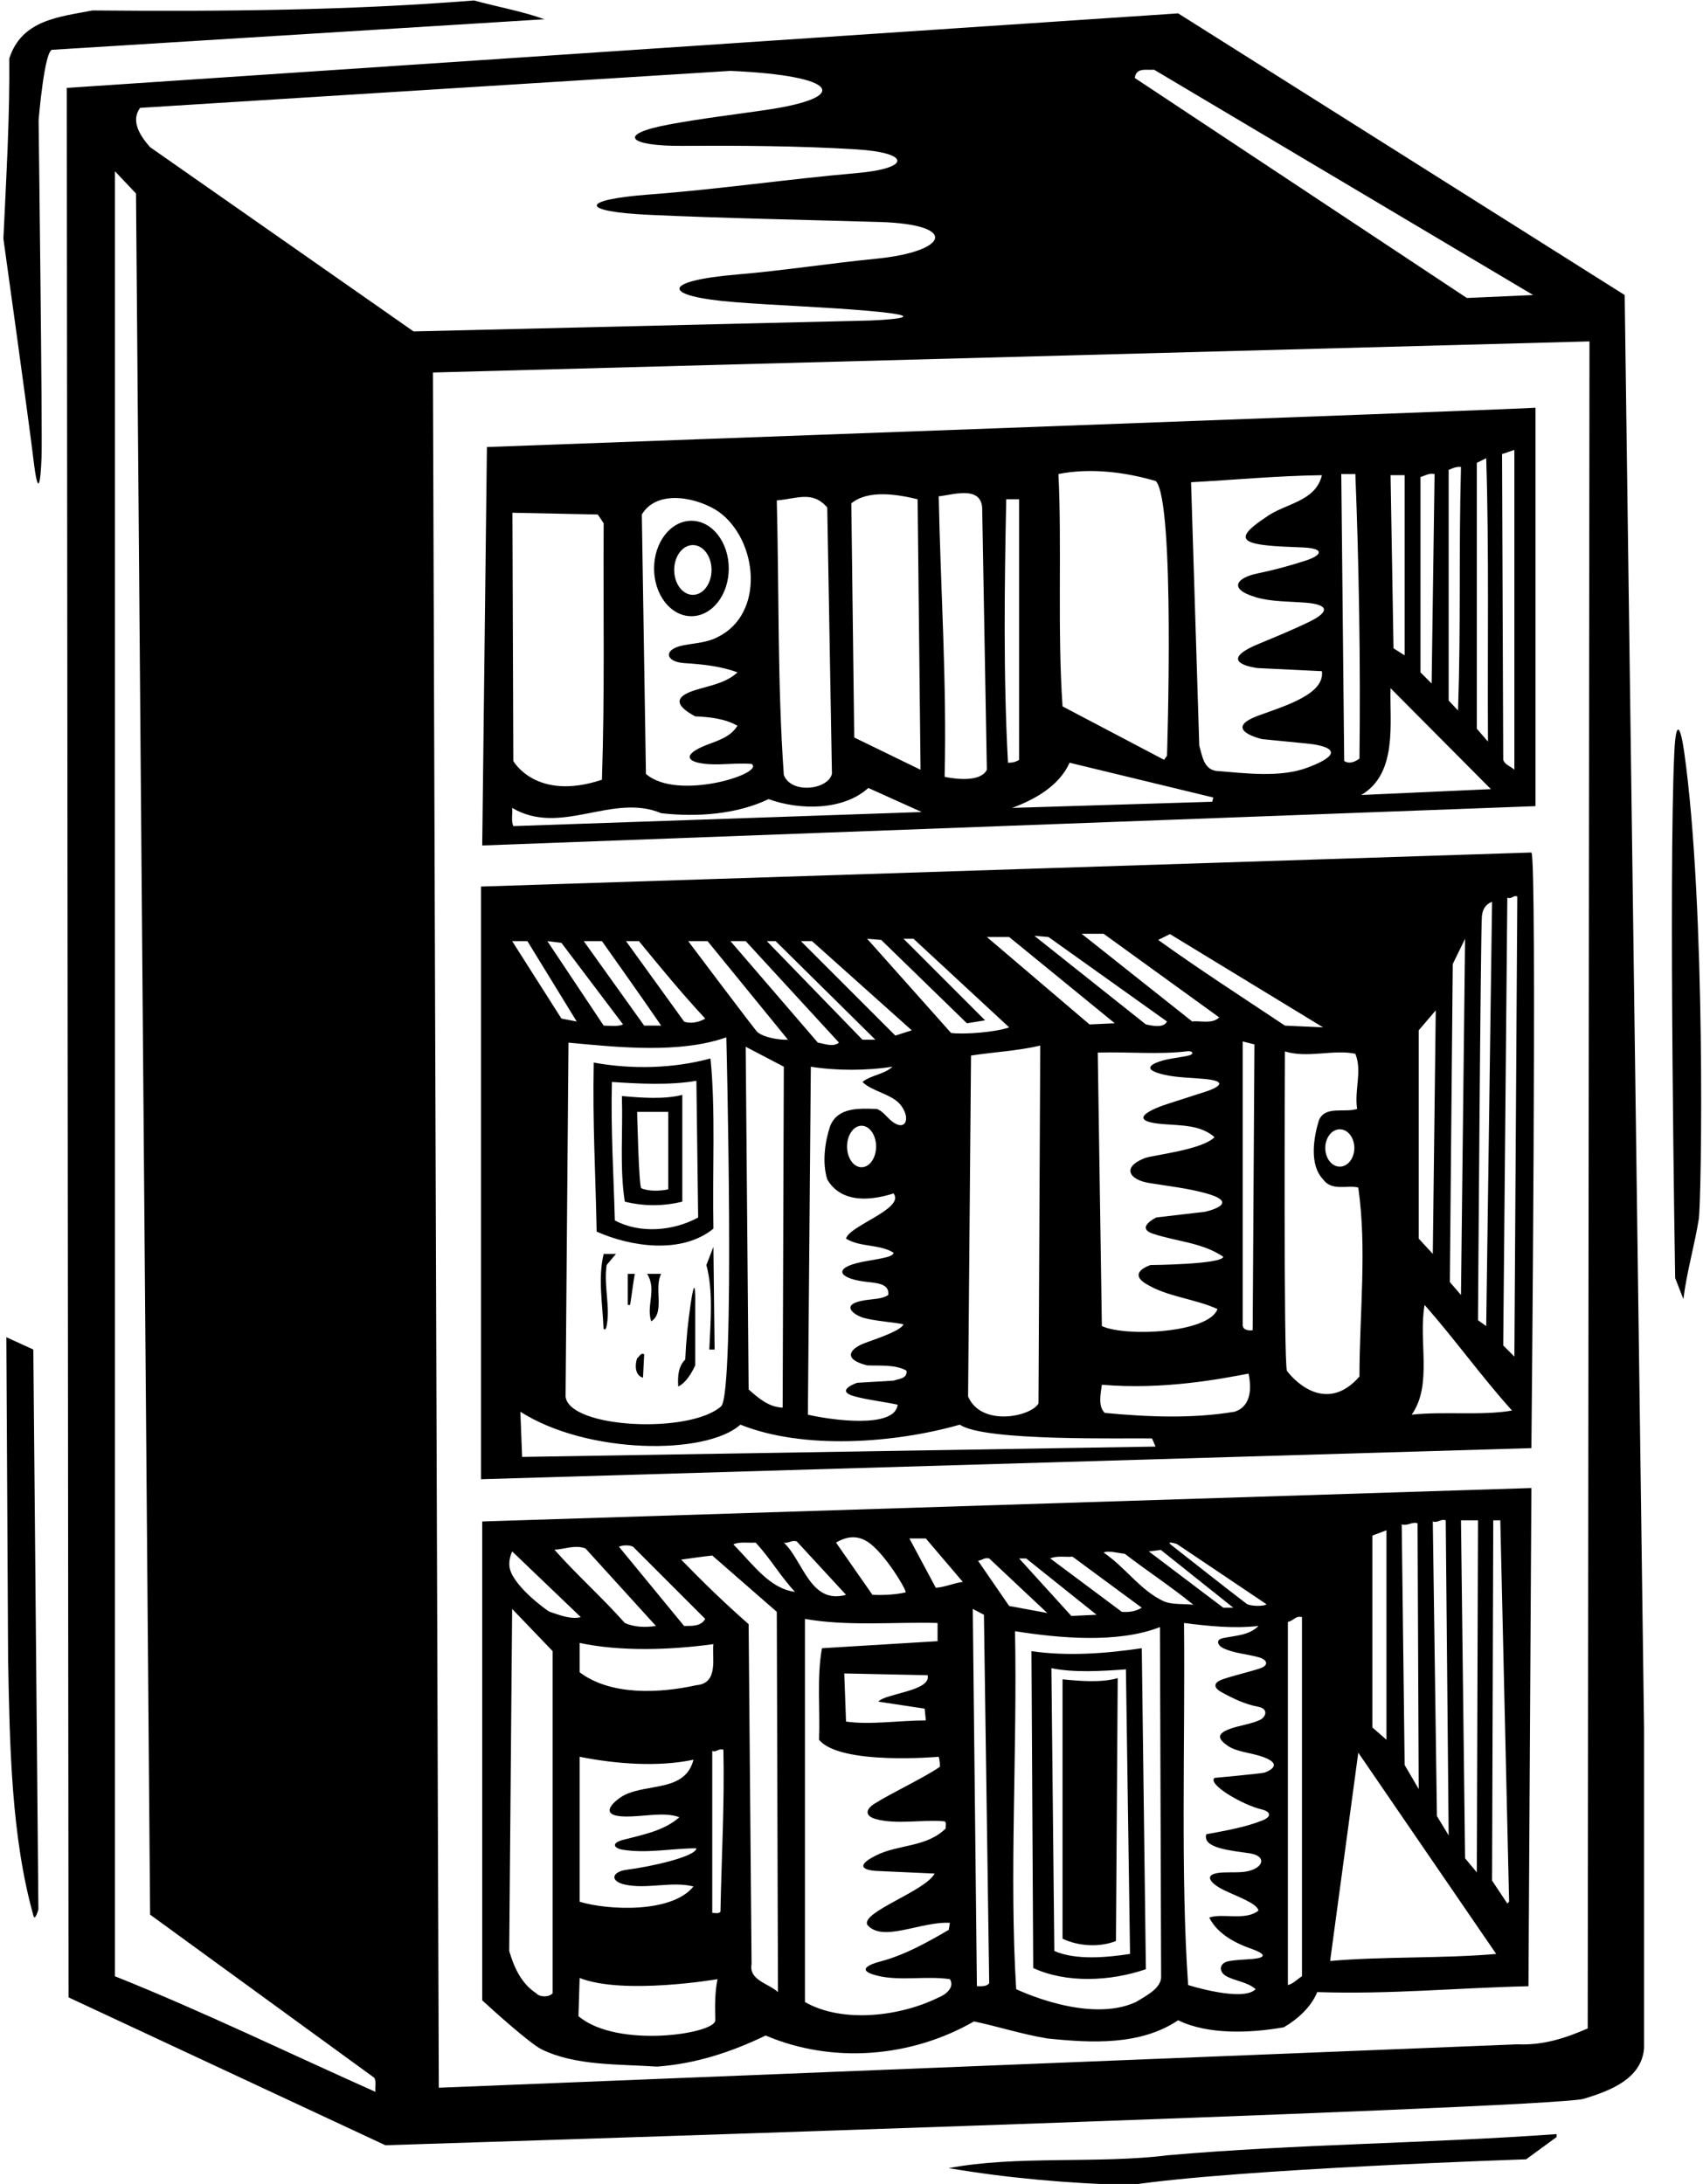 <?xml version="1.0" encoding="UTF-8"?>
<svg xmlns="http://www.w3.org/2000/svg" xmlns:xlink="http://www.w3.org/1999/xlink" width="386pt" height="495pt" viewBox="0 0 386 495" version="1.1">
<g id="surface1">
<path style=" stroke:none;fill-rule:nonzero;fill:rgb(0%,0%,0%);fill-opacity:1;" d="M 123.398 4.363 L 11.945 11.277 C 10.082 10.879 8.75 27.238 8.75 27.238 C 8.75 27.238 9.637 97.598 9.418 103.582 C 9.195 109.566 8.648 113.09 7.594 104.234 C 6.535 95.379 0.77 54.105 0.77 54.105 C 1.438 39.742 2.234 26.309 2.102 13.273 C 4.895 4.496 13.406 3.832 20.988 2.367 C 50.113 2.633 79.242 2.367 107.438 0.105 C 112.758 1.57 118.211 2.5 123.398 4.363 Z M 368.25 66.871 L 372.641 391.793 L 372.641 464.277 C 372.051 471.211 364.93 473.883 358.965 475.699 C 351.66 477.922 87.355 486.223 87.355 486.223 L 15.535 452.707 L 15.137 19.926 L 267.039 3.031 Z M 257.195 17.664 L 332.477 67.539 L 347.504 66.871 L 261.586 15.801 C 259.59 15.934 257.594 15.27 257.195 17.664 Z M 84.828 470.926 L 34.023 433.953 L 30.828 43.863 L 26.043 38.809 L 26.043 447.918 C 45.992 455.898 65.41 465.344 85.094 474.121 C 84.961 473.055 85.359 471.859 84.828 470.926 Z M 93.738 75.117 L 197.266 72.645 C 197.266 72.645 214.5 71.996 196.605 70.438 C 186.797 69.578 176.586 69.266 166.652 68.492 C 149.727 67.18 149.734 63.672 167.066 62.215 C 177.672 61.32 188.027 59.68 198.637 58.633 C 214.883 57.035 217.602 50.844 199.266 50.312 C 181.828 49.805 164.117 49.477 147.059 48.688 C 131.391 47.969 131.266 45.281 147.121 44.09 C 163.055 42.887 178.508 40.602 194.301 39.219 C 206.422 38.156 206.523 34.605 193.949 33.844 C 180.977 33.055 167.664 32.98 154.387 33.059 C 142.812 33.125 139.32 30.504 151.742 28.195 C 158.91 26.863 166.312 25.988 173.645 24.914 C 193.047 22.066 190.207 17.137 165.559 16.066 L 31.762 24.445 C 29.5 27.504 31.895 30.965 34.023 33.355 Z M 360.27 77.379 L 98.129 84.43 L 99.457 473.188 L 343.91 463.348 C 349.898 463.613 354.949 461.883 359.871 459.754 Z M 348.035 182.715 L 109.301 191.629 L 110.363 101.32 C 110.363 101.32 346.973 92.676 348.035 92.41 Z M 334.734 165.16 L 337.262 168.086 C 337.129 146.672 337.527 124.859 336.863 103.848 L 334.734 104.91 Z M 328.352 158.777 L 330.48 161.035 C 331.145 141.219 330.613 125.926 331.145 105.844 C 330.078 105.711 329.281 106.109 328.352 106.508 Z M 321.969 152.395 L 324.492 154.922 L 325.16 107.438 C 323.828 107.172 323.031 107.836 321.969 108.102 Z M 315.184 107.703 L 315.852 146.938 L 318.375 148.535 L 318.375 107.703 Z M 239.906 107.438 C 240.703 123.531 239.641 142.949 240.836 160.105 L 263.848 172.211 L 264.512 171.277 C 264.512 171.277 266.398 113.727 261.984 109.035 C 255.199 107.039 247.223 105.977 239.906 107.438 Z M 192.957 114.09 L 193.621 167.156 L 208.648 174.469 L 207.984 113.156 C 203.598 112.094 196.812 110.895 192.957 114.09 Z M 176.066 113.422 C 176.598 134.57 176.199 154.922 177.66 175.668 C 179.367 180.023 187.66 179.023 188.566 175.402 L 187.504 115.02 C 184.18 111.16 180.719 113.023 176.066 113.422 Z M 145.477 116.613 L 146.406 175.402 C 153.492 181.66 173.559 175.281 170.348 173.141 C 166.938 172.887 163.75 173.395 160.676 173.195 C 155.559 172.871 154.449 171.094 160.09 168.871 C 162.684 167.852 165.473 167.137 167.156 164.496 C 164.363 162.898 160.902 162.5 157.578 162.367 C 152.547 159.656 153.145 157.777 157.691 156.379 C 161.027 155.355 164.57 154.801 167.156 152.395 C 163.379 150.988 159.254 150.551 155.062 150.293 C 150.852 150.031 150.145 147.164 154.945 146.25 C 157.527 145.758 160.355 145.633 162.633 144.41 C 173.426 139.152 171.789 122.539 163.031 116.082 C 158.512 112.891 149.066 110.629 145.477 116.613 Z M 116.148 116.215 L 116.348 172.477 C 116.348 172.477 121.469 181.719 136.434 176.73 C 137.098 156.383 136.699 139.094 136.828 118.609 L 135.5 116.613 Z M 208.914 184.047 L 196.812 178.594 C 191.094 183.781 181.121 183.648 174.203 181.121 C 167.02 184.578 157.977 185.242 149.863 184.312 C 138.824 179.656 127.121 189.633 116.082 183.113 C 116.215 184.445 115.816 186.039 116.348 187.238 Z M 223.68 174.469 L 222.617 115.02 C 222.219 109.965 215.699 112.227 212.773 112.492 C 213.172 133.238 214.637 154.52 214.105 176.066 C 214.105 176.066 221.961 177.91 223.68 174.469 Z M 228.469 172.875 C 229.398 172.875 230.195 172.742 230.992 172.211 L 230.992 113.156 L 228.07 113.156 C 227.672 132.84 227.402 153.324 228.469 172.875 Z M 275.004 180.758 L 242.434 172.875 C 240.039 178.195 234.453 181.254 229.398 183.113 L 274.754 181.719 Z M 296.023 168.504 L 286.047 167.52 C 286.047 167.52 276.609 165.348 285.297 162.168 C 291.43 159.922 300.293 157.32 299.621 152.125 L 285.047 151.418 C 285.047 151.418 274.926 150.254 285.258 145.949 C 289.012 144.391 292.789 142.84 296.48 141.07 C 301.93 138.465 300.723 136.996 296.051 136.609 C 292.242 136.297 288.258 136.422 284.754 135.395 C 278.039 133.43 280.578 130.898 284.832 130.016 C 288.664 129.223 292.402 128.219 296.082 127.012 C 299.453 125.906 300.508 124.32 295.355 124.082 C 292.426 123.945 289.336 123.898 286.391 123.523 C 280.52 122.781 281.352 120.949 286.855 117.281 C 291.109 114.09 298.16 113.82 299.621 107.703 C 289.516 107.836 279.805 108.77 269.965 109.301 L 271.824 169.02 C 272.492 171.145 272.758 174.336 275.684 174.734 C 282.371 175.25 290.176 176.324 296.441 173.949 C 308.438 169.406 296.023 168.504 296.023 168.504 Z M 307.203 107.438 L 304.012 107.438 L 304.676 172.477 C 305.875 173.273 307.203 172.609 308.133 171.941 C 308.398 150.133 308.004 127.52 307.203 107.438 Z M 337.926 178.859 L 315.184 155.984 C 314.918 163.562 316.914 175.27 308.535 180.188 Z M 343.246 101.984 C 342.316 102.25 341.383 102.648 340.453 102.914 L 340.719 172.211 C 341.117 173.406 342.449 173.672 343.246 174.469 Z M 381.727 170.379 C 380.879 164.422 379.855 162.98 379.504 170.414 C 378.16 198.656 379.688 289.648 379.688 289.648 L 381.551 294.438 C 382.324 288.242 384.047 282.449 385.035 276.359 C 385.688 272.324 386.699 205.344 381.727 170.379 Z M 347.105 328.219 L 109.031 335.27 L 109.031 200.938 L 347.105 193.223 C 348.434 193.887 347.105 328.219 347.105 328.219 Z M 335 299.223 L 336.863 300.555 L 338.191 204.395 C 336.621 204.984 336.047 206.188 335.883 207.648 C 335.598 210.145 335 299.223 335 299.223 Z M 328.617 290.578 L 331.145 293.504 L 332.074 212.773 L 329.281 218.492 Z M 321.566 280.738 L 324.758 284.195 L 325.426 229 L 321.566 233.523 Z M 262.516 213.039 C 271.961 219.824 281.668 226.074 291.242 232.457 L 299.891 232.855 L 265.176 211.711 Z M 260.785 286.723 C 260.785 286.723 276.879 286.59 277.277 284.859 C 272.535 281.621 266.688 281.402 261.395 279.648 C 257.211 278.262 262.094 275.938 262.094 275.938 L 273.145 274.648 C 273.145 274.648 281.684 272.801 273.426 270.484 C 269.246 269.312 264.789 268.836 260.406 268.117 C 256.02 267.402 254.141 264.586 259.449 262.496 C 261.219 261.801 272.492 260.652 275.285 257.73 C 272.145 254.996 267.934 255.113 263.812 254.797 C 253.312 253.992 263.855 250.461 263.855 250.461 L 273.465 247.359 C 273.465 247.359 280.188 245.238 273.09 244.551 C 270.086 244.258 266.891 244.258 264.027 243.621 C 257.961 242.27 261.758 240.879 263.488 240.383 C 265.246 239.875 267.465 239.684 269.359 239.258 C 270.793 238.934 270.352 238.117 269.145 238.266 C 262.586 239.074 255.891 238.352 248.816 238.574 L 249.746 300.555 C 255.176 303.078 274.066 302.109 275.949 296.699 C 270.754 294.316 264.5 293.961 259.629 290.902 C 255.562 288.348 260.785 286.723 260.785 286.723 Z M 245.16 211.645 L 270.23 231.527 C 271.824 231.262 274.754 232.191 276.348 230.598 L 250.148 211.645 Z M 234.453 212.109 L 259.723 232.191 C 261.055 232.457 263.715 233.121 264.512 231.527 L 237.645 212.375 Z M 223.68 212.375 L 246.953 232.191 L 252.676 231.926 L 228.734 212.375 Z M 196.547 212.773 L 215.566 234.121 C 218.625 234.52 225.809 233.922 228.734 232.855 L 207.055 212.773 L 204.797 212.773 L 223.281 231.262 L 219.156 231.926 L 199.738 213.039 Z M 220.09 239.242 L 219.426 316.516 C 222.387 323.434 233.617 321.121 235.383 318.109 L 235.781 236.98 C 230.73 238.18 225.273 238.441 220.09 239.242 Z M 181.52 213.305 L 202.934 234.719 L 206.656 233.523 L 184.047 213.305 Z M 194.289 313.414 L 202.531 312.926 C 203.598 312.523 205.723 312.523 205.461 310.66 C 202.934 309.199 199.207 309.598 196.547 309.465 C 190.82 308.035 192.621 305.609 196.25 304.32 C 200.016 302.977 204.223 301.465 204.797 300.156 C 201.801 299.559 198.66 299.48 195.762 298.695 C 193.848 298.18 189.859 295.637 196.199 294.672 C 197.945 294.402 200.004 294.438 201.336 293.504 C 201.637 290.797 198.527 290.812 195.898 290.469 C 190.172 289.723 188.609 287.402 195.336 286.031 C 198.617 285.363 202.531 285.012 202.531 283.93 C 199.34 281.934 194.953 282.73 191.762 280.738 C 192.426 277.812 205.191 273.953 202.531 270.496 C 191.961 273.82 188.566 269.164 187.504 267.305 C 186.309 263.449 186.973 258.793 188.168 255.199 C 189.898 250.945 194.688 251.211 198.676 251.344 C 199.906 251.633 200.98 253.188 202.09 254.09 C 205.172 256.598 206.543 253.605 204.195 250.516 C 202.262 247.969 197.676 247.422 195.484 245.227 C 197.48 243.629 200.539 243.496 202.266 241.77 C 196.414 242.699 189.496 242.699 183.781 241.77 L 183.113 320.637 C 188.43 321.871 202.848 323.879 203.465 318.379 C 200.289 317.684 196.969 317.355 193.828 316.52 C 188.895 315.203 194.289 313.414 194.289 313.414 Z M 195.285 255.152 C 193.465 255.152 191.992 257.258 191.992 259.855 C 191.992 262.453 193.465 264.559 195.285 264.559 C 197.102 264.559 198.574 262.453 198.574 259.855 C 198.574 257.258 197.102 255.152 195.285 255.152 Z M 173.805 213.305 L 195.484 235.648 L 198.41 235.648 L 175.801 213.305 Z M 165.559 213.305 L 185.375 236.316 C 186.973 236.582 188.836 237.379 190.164 236.316 L 169.016 213.305 Z M 155.984 213.305 C 155.984 213.305 171.113 233.441 171.676 233.922 C 173.105 235.141 176.59 235.746 178.594 235.648 L 160.371 213.305 Z M 169.016 237.246 L 169.684 314.918 C 171.941 316.914 174.203 318.91 177.395 319.039 L 177.66 241.77 Z M 164.629 235.117 C 153.988 238.844 140.156 237.379 128.852 236.316 L 128.188 316.516 C 128.961 323.734 156.277 325.086 163.441 318.754 C 166.684 315.895 164.629 235.117 164.629 235.117 Z M 141.887 213.305 L 155.051 231.527 C 156.246 232.059 158.379 231.793 159.84 230.863 C 154.52 225.145 149.73 219.289 144.812 213.305 Z M 132.309 213.305 L 146.008 232.457 L 149.863 232.457 C 145.477 226.074 140.953 219.691 136.434 213.305 Z M 124.062 213.305 L 136.828 232.457 C 138.293 232.457 140.023 232.727 141.219 232.191 L 127.254 213.703 Z M 116.082 213.305 L 127.254 230.863 L 130.715 231.527 L 119.539 213.305 Z M 261.918 327.871 L 261.117 326.023 C 255.27 325.891 223.016 326.754 217.562 322.898 C 202.664 327.152 182.051 328.617 167.82 322.898 C 160.039 329.875 133.129 329.664 117.945 319.973 L 118.344 330.215 Z M 282.996 311.328 C 276.746 312.523 263.777 315.051 249.746 313.855 C 249.48 315.848 248.816 318.773 250.414 320.238 C 260.254 321.168 270.23 321.57 279.805 319.973 C 283.664 318.773 283.664 314.52 282.996 311.328 Z M 284.328 236.715 L 281.668 236.051 L 281.668 300.156 C 281.535 301.617 283.398 301.617 283.93 301.484 Z M 307.867 269.164 C 305.473 268.504 301.883 270.098 299.891 267.305 C 296.695 263.98 297.762 257.73 298.957 253.871 C 300.422 250.547 304.676 252.273 307.602 251.344 C 306.938 246.953 308.801 242.832 307.203 238.844 C 302.281 237.777 296.43 239.906 291.242 238.309 C 291.242 238.309 290.895 309.656 291.711 310.73 C 294.156 313.945 301.125 320.012 308.133 311.992 C 308.133 297.762 309.863 283.133 307.867 269.164 Z M 303.68 255.957 C 301.859 255.957 300.387 257.852 300.387 260.188 C 300.387 262.527 301.859 264.422 303.68 264.422 C 305.496 264.422 306.973 262.527 306.973 260.188 C 306.973 257.852 305.496 255.957 303.68 255.957 Z M 342.715 319.707 C 335.664 311.859 329.812 303.613 322.898 295.766 C 321.434 303.879 324.758 313.855 319.973 320.637 C 327.422 319.84 335.801 320.902 342.715 319.707 Z M 343.91 203.199 C 342.98 202.801 342.715 203.863 341.648 203.465 L 340.719 304.945 L 343.246 307.469 Z M 161.035 239.906 C 162.234 251.609 161.438 265.574 161.703 278.477 C 154.52 284.328 142.949 282.598 135.234 279.141 C 134.969 265.176 134.305 254.934 134.57 240.836 C 143.348 242.434 152.656 242.168 161.035 239.906 Z M 138.691 245.227 C 138.426 256.266 139.094 266.508 139.359 276.613 C 145.078 279.676 152.656 279.008 158.242 275.949 L 157.844 244.961 C 151.859 246.023 144.547 245.625 138.691 245.227 Z M 140.953 248.418 C 145.344 248.816 150.531 249.215 154.652 248.152 L 154.652 272.359 C 150.266 273.422 146.008 273.422 141.617 272.359 C 140.422 264.777 141.219 256.398 140.953 248.418 Z M 144.41 252.008 C 144.41 252.008 144.801 269.051 145.344 269.305 C 146.973 270.062 149.664 269.965 151.461 269.566 L 151.461 252.008 Z M 160.105 286.723 C 161.703 292.574 161.035 299.758 160.77 305.875 L 161.969 305.875 L 161.703 282.598 Z M 139.621 284.195 L 136.828 284.195 C 135.512 289.59 136.57 295.52 136.789 300.922 C 136.816 301.516 137.293 301.445 137.438 300.812 C 138.441 296.395 136.797 291.609 137.496 286.723 Z M 142.285 295.766 L 142.816 295.766 C 143.215 293.371 143.48 290.98 143.879 288.719 L 142.285 288.719 Z M 146.672 288.719 C 148.934 292.309 146.406 295.898 147.605 299.488 C 150.797 297.496 148.137 291.91 149.863 288.719 Z M 156.547 295.516 C 155.93 299.656 155.508 303.887 155.316 308.137 C 153.723 309.73 153.59 311.859 153.723 314.254 C 155.449 313.453 156.781 311.195 157.578 309.465 L 157.578 295.766 C 157.578 295.766 157.785 287.195 156.547 295.516 Z M 1.438 303.082 L 1.836 376.098 C 2.207 396.062 2.578 416.371 7.586 434.227 C 7.949 435.523 8.703 432.766 8.703 432.766 L 7.555 305.875 Z M 144.41 307.867 C 143.879 309.332 143.879 311.727 145.742 312.258 L 146.008 306.938 C 145.211 306.539 144.941 307.469 144.41 307.867 Z M 109.301 344.844 L 347.105 337.262 L 346.438 450.18 C 329.68 450.578 315.316 452.043 298.559 451.512 C 297.23 454.836 294.172 457.629 290.977 459.492 C 283.398 460.82 273.82 461.219 267.039 457.895 C 258.523 463.613 247.488 463.082 237.379 462.016 C 231.66 461.086 225.941 459.223 220.754 458.16 C 206.656 466.273 188.836 467.867 173.539 461.352 C 165.824 465.074 157.844 467.734 148.934 468.402 C 139.957 467.801 130.453 468.25 122.73 464.473 C 120.156 463.215 111.43 455.367 109.301 453.371 Z M 338.191 426.238 L 341.648 431.426 L 342.051 431.027 L 340.055 344.578 L 338.461 344.578 Z M 331.145 344.578 L 332.074 421.184 L 334.734 424.379 L 335 344.578 Z M 324.758 344.844 L 325.691 411.609 L 328.352 416 L 327.688 344.578 C 326.488 344.18 325.957 345.242 324.758 344.844 Z M 317.711 345.508 L 318.375 400.039 L 321.566 405.492 L 321.301 345.242 C 319.973 344.844 319.176 345.906 317.711 345.508 Z M 311.062 391.527 L 314.254 394.32 L 314.254 346.84 L 311.062 348.035 Z M 301.484 444.461 C 313.453 443.398 327.152 443.926 339.125 442.863 L 307.867 397.246 Z M 291.91 449.914 C 293.105 449.648 294.035 448.582 295.102 447.918 L 295.102 366.523 C 293.637 366.125 293.105 367.453 291.91 367.586 Z M 162.633 448.582 C 162.633 448.582 141.305 452.23 131.379 448.316 L 131.113 456.965 C 139.879 464.406 162.211 460.961 162.129 457.895 C 162.035 454.367 162.043 451.438 162.633 448.582 Z M 161.703 372.641 C 152.125 373.969 140.688 374.367 131.379 372.375 L 131.379 379.023 C 138.426 384.344 149.465 383.812 157.844 381.949 C 163.031 381.551 161.305 375.434 161.703 372.641 Z M 131.379 398.176 L 131.379 431.027 C 137.762 432.977 152.258 433.688 157.18 427.57 C 152.301 426.32 146.555 428.266 141.586 427.133 C 138.152 426.348 138.66 424.211 142.086 423.777 C 147.691 423.066 157.727 420.789 157.844 418.922 C 152.348 418.922 146.516 420.156 141.066 419.227 C 139.133 418.895 138.445 417.727 141.25 417 C 145.723 415.844 150.578 414.918 153.988 411.875 C 150.441 410.574 145.953 411.797 141.637 411.711 C 134.914 411.578 139.754 407.746 141.547 406.852 C 146.938 404.16 155.328 406.129 157.18 398.84 C 149.066 400.57 139.359 399.773 131.379 398.176 Z M 163.965 396.582 C 162.898 396.18 162.367 397.246 161.438 396.848 L 161.438 433.555 C 161.969 433.555 162.898 433.82 163.297 433.289 C 163.562 420.254 164.23 408.949 163.965 396.582 Z M 215.301 448.582 C 210.07 447.789 204.059 449.035 199.02 447.832 C 193.699 446.562 197.176 445.195 199.488 444.586 C 205.027 443.129 210.031 440.32 215.035 437.41 L 215.301 435.816 C 208.785 435.418 199.938 440.406 196.547 436.215 C 195.352 433.289 209.715 428.633 211.844 424.645 L 198.859 424.059 C 198.859 424.059 191.941 423.895 198.5 420.566 C 203.598 417.977 210.02 418.754 214.367 414.402 C 214.238 413.871 214.637 413.207 214.105 412.805 C 208.992 412.363 203.234 413.59 198.527 412.297 C 196.219 411.664 195.906 410.238 198.312 408.742 C 202.227 406.305 209.664 402.809 213.039 400.438 C 213.039 399.641 212.988 398.926 212.773 398.176 C 212.773 398.176 190.43 400.172 185.641 394.32 C 185.906 387.402 185.109 380.09 186.309 373.57 L 212.508 371.977 L 212.508 367.852 C 203.062 367.586 191.895 368.648 182.449 366.922 L 182.449 453.77 C 191.094 458.691 204.262 456.965 212.773 452.707 C 214.238 452.176 216.496 450.445 215.301 448.582 Z M 199.074 385.676 C 200.672 383.812 211.18 383.281 210.246 379.688 L 191.359 379.289 L 191.762 390.195 C 197.344 390.992 203.863 389.93 209.848 389.93 L 209.582 387.27 Z M 263.18 448.316 L 262.914 368.785 C 253.34 372.508 240.172 371.309 230.062 369.715 C 230.598 396.98 228.734 425.176 230.328 450.844 C 230.328 450.844 246.59 458.762 257.461 453.77 C 259.59 452.441 262.914 450.844 263.18 448.316 Z M 285.895 398.082 C 283.301 397.215 280.238 397.07 278.215 395.645 C 276.207 394.234 275.621 393.07 278.543 391.941 C 280.84 391.051 283.445 390.824 285.578 389.824 C 286.949 389.18 287.586 387.297 285.199 386.848 C 282.18 386.281 279.438 384.961 276.809 383.5 C 275.02 382.508 274.977 381.367 277.105 380.625 C 279.566 379.77 283.172 378.945 285.562 378.156 C 287.734 377.438 287.184 376.176 285.441 375.664 C 282.688 374.863 279.602 374.742 277.117 373.496 C 276.266 373.07 275.23 371.703 277.254 371.277 C 280.012 370.691 283.078 370.695 285.258 368.52 C 279.539 369.184 273.688 368.52 268.367 367.852 C 268.633 395.25 267.57 425.176 269.301 449.914 C 269.301 449.914 281.746 453.855 284.594 450.844 C 282.793 449.223 279.891 449.004 277.914 447.875 C 276.176 446.879 276.324 444.941 278.418 444.523 C 280.129 444.184 282.062 444.16 283.898 443.996 C 287.332 443.688 286.645 442.762 283.73 441.738 C 279.836 440.367 275.914 438.277 274.086 434.617 C 277.145 433.555 282.332 435.418 285.258 433.023 C 284.84 431.336 280.508 429.914 277.262 428.32 C 274.609 427.02 272.062 424.613 277.328 424.395 C 279.328 424.309 281.539 424.508 283.27 424.004 C 286.621 423.031 286.879 420.59 283.199 420.047 C 279.031 419.434 272.438 418.887 273.422 415.734 C 277.789 414.906 282.266 414.184 286.285 412.543 C 288.262 411.734 288.02 410.582 285.945 410.102 C 281.727 409.125 273.598 404.41 275.285 402.965 C 275.285 402.965 286.145 401.961 286.668 401.754 C 288.23 401.141 290.754 399.711 285.895 398.082 Z M 265.523 350.211 C 269.316 353.172 278.418 360.371 282.332 363.328 C 282.996 364.129 286.656 364.129 287.055 363.598 L 266.773 349.965 C 266.773 349.965 264.035 349.051 265.523 350.211 Z M 260.387 351.629 L 277.277 364.395 L 279.539 364.395 L 263.113 351.293 Z M 250.148 351.895 C 255.035 355.184 258.461 360.48 263.777 362.934 C 265.551 363.746 268.5 363.465 270.496 363.73 C 265.441 359.605 260.121 356.148 254.934 352.16 C 253.34 352.023 251.211 351.359 250.148 351.895 Z M 238.047 353.223 L 254.27 365.324 C 256 365.461 257.461 365.191 258.793 364.395 L 243.098 352.824 C 241.367 352.957 239.508 352.559 238.047 353.223 Z M 230.992 353.223 L 242.832 366.258 L 248.551 365.988 L 232.59 353.223 Z M 221.684 353.754 L 228.734 363.996 L 237.379 365.59 L 224.211 353.223 C 223.148 352.957 222.617 353.621 221.684 353.754 Z M 220.488 364.66 L 221.422 450.18 C 222.484 450.18 223.547 450.312 224.211 449.516 L 223.016 365.988 Z M 206.125 348.699 L 212.109 359.871 C 214.238 359.738 216.098 358.809 218.227 358.543 L 209.848 348.699 Z M 189.496 349.633 L 197.746 361.469 C 200.352 361.578 203.051 361.422 205.258 360.922 C 205.75 360.812 200.453 351.801 196.559 349.391 C 194.605 348.184 192.34 347.945 189.496 349.633 Z M 177.66 349.633 C 182.051 353.754 183.645 363.73 191.762 361.469 C 188.168 357.609 184.312 353.355 180.59 349.363 C 179.391 348.965 178.727 349.898 177.66 349.633 Z M 166.223 350.031 C 171.012 354.953 174.469 360.004 180.188 360.805 C 176.863 357.215 174.602 353.223 171.277 349.633 C 169.547 349.766 167.688 349.363 166.223 350.031 Z M 154.387 353.488 C 159.574 358.809 164.23 363.328 169.684 368.117 L 170.348 445.125 C 169.684 448.852 174.203 449.516 176.332 451.512 L 176.066 365.324 L 161.438 352.559 C 159.039 352.824 156.383 353.223 154.387 353.488 Z M 140.289 350.562 L 155.051 368.52 C 156.781 368.52 158.91 368.648 159.84 366.922 L 143.48 350.562 C 142.684 350.164 141.219 350.164 140.289 350.562 Z M 125.66 351.227 C 130.445 356.68 136.562 362.133 141.617 367.852 C 143.746 368.785 146.141 368.914 148.668 368.52 L 132.707 350.961 C 130.312 350.031 127.652 351.227 125.66 351.227 Z M 115.457 354.902 C 115.777 359.188 124.164 365.168 124.559 365.301 C 126.922 366.098 129.477 367.094 131.645 366.523 L 116.082 351.629 C 115.562 352.84 115.383 353.922 115.457 354.902 Z M 115.418 442.199 C 116.48 445.789 118.078 449.516 121.535 451.777 C 122.336 452.707 124.461 452.707 125.262 451.777 L 125.262 374.234 L 116.082 364.66 Z M 258.793 373.57 L 259.723 446.324 C 251.609 449.113 241.633 449.516 234.188 446.055 L 233.789 374.234 C 241.898 375.434 250.812 374.77 258.793 373.57 Z M 256.133 442.863 L 255.199 378.359 C 249.746 378.758 243.496 379.156 238.309 378.094 L 238.973 442.199 C 243.895 444.328 250.812 443.664 256.133 442.863 Z M 240.836 380.621 L 240.836 439.406 C 244.43 441.137 249.215 441.402 252.938 439.938 L 253.34 380.355 C 249.613 381.418 244.828 381.02 240.836 380.621 Z M 215.035 491.41 C 228.336 493.672 242.035 494.867 256.133 495.266 C 280.738 491.543 345.906 489.414 345.906 489.414 L 352.824 484.359 L 352.824 483.695 C 323.297 485.824 293.77 485.957 264.777 488.484 C 248.949 490.477 230.465 488.484 215.035 491.41 Z M 148.25 128.852 C 148.25 122.879 152.039 118.035 156.715 118.035 C 161.391 118.035 165.18 122.879 165.18 128.852 C 165.18 134.824 161.391 139.664 156.715 139.664 C 152.039 139.664 148.25 134.824 148.25 128.852 Z M 152.812 129.184 C 152.812 132.301 154.711 134.824 157.047 134.824 C 159.383 134.824 161.277 132.301 161.277 129.184 C 161.277 126.066 159.383 123.539 157.047 123.539 C 154.711 123.539 152.812 126.066 152.812 129.184 "/>
</g>
</svg>
